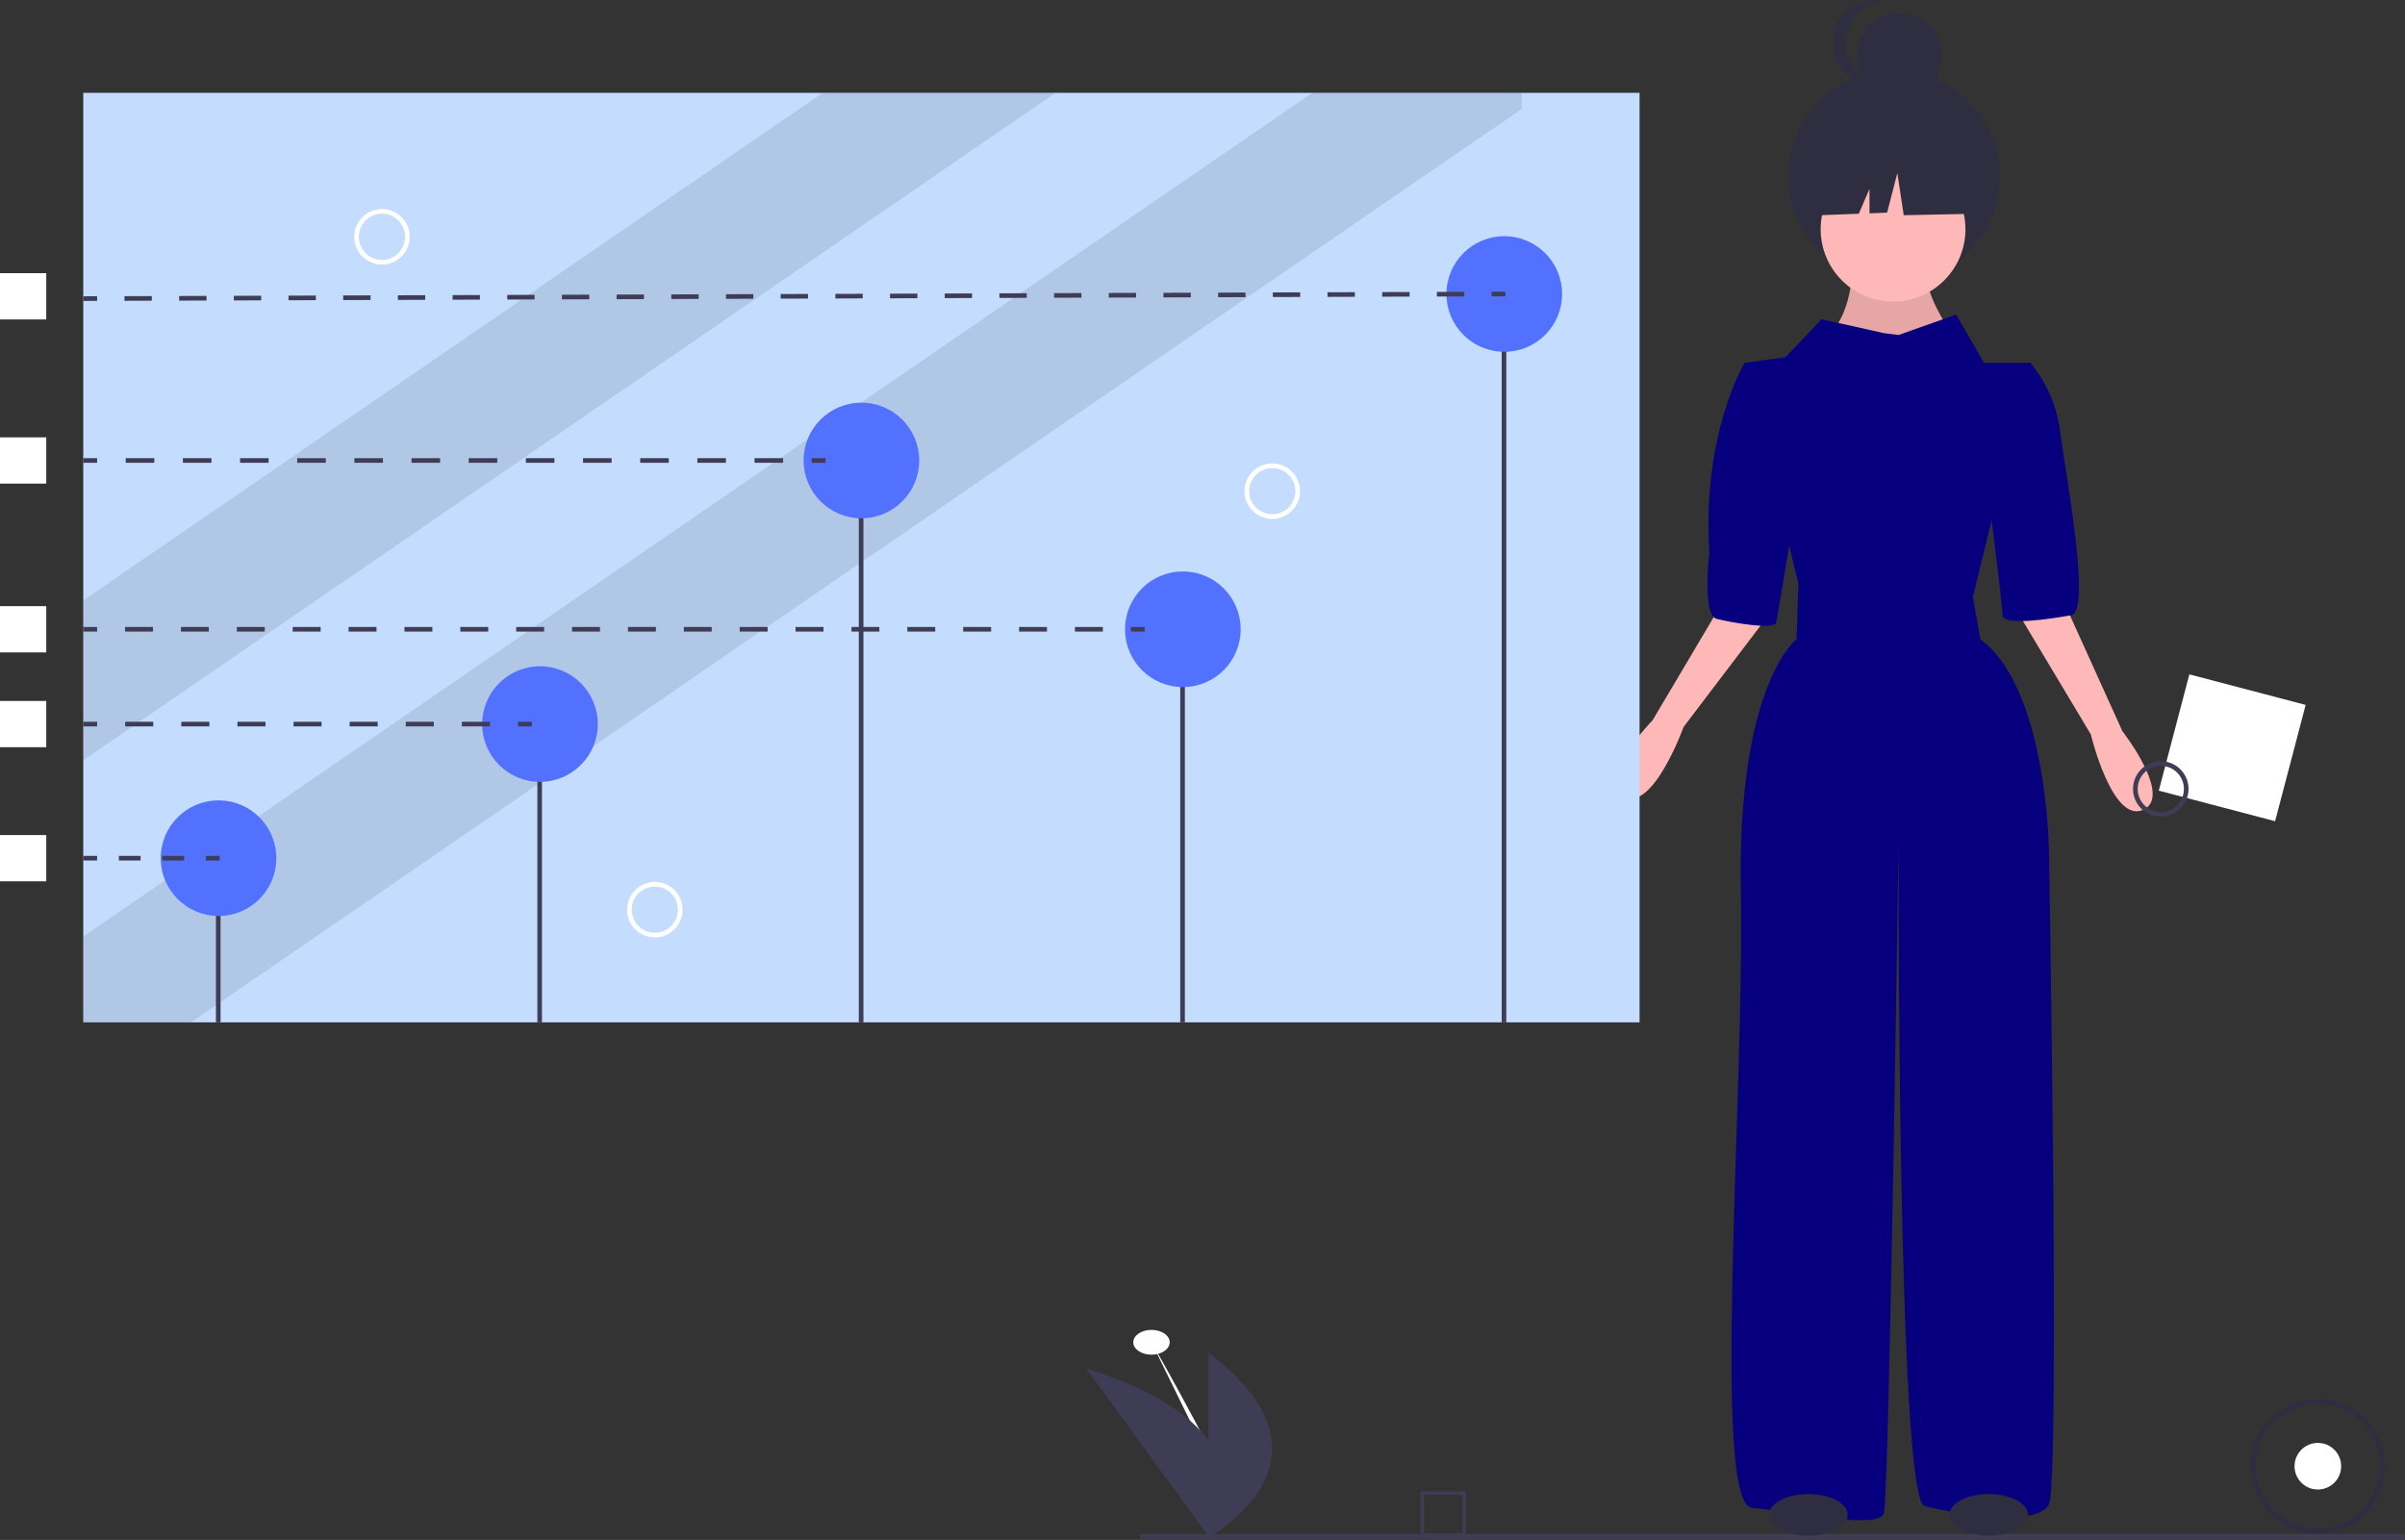 <svg width="1040" height="666" viewBox="0 0 1040 666" fill="none" xmlns="http://www.w3.org/2000/svg">
<rect x="0" y="0" width="1040" height="666" fill="#333333" stroke="none"/>
<g clip-path="url(#clip0)">
<path d="M819.019 121.996C844.285 121.996 864.767 101.514 864.767 76.248C864.767 50.981 844.285 30.499 819.019 30.499C793.753 30.499 773.271 50.981 773.271 76.248C773.271 101.514 793.753 121.996 819.019 121.996Z" fill="#2F2E41"/>
<path d="M800.96 115.174C800.96 115.174 801.763 141.66 784.106 149.686C766.448 157.712 853.13 156.909 853.13 156.909C853.13 156.909 827.446 125.608 834.67 115.174L800.96 115.174Z" fill="#FFB8B8"/>
<path opacity="0.1" d="M800.96 115.174C800.96 115.174 801.763 141.66 784.106 149.686C766.448 157.712 853.13 156.909 853.13 156.909C853.13 156.909 827.446 125.608 834.67 115.174L800.96 115.174Z" fill="black"/>
<path d="M818.617 130.423C835.905 130.423 849.919 116.409 849.919 99.122C849.919 81.834 835.905 67.82 818.617 67.82C801.33 67.82 787.316 81.834 787.316 99.122C787.316 116.409 801.33 130.423 818.617 130.423Z" fill="#FFB8B8"/>
<path d="M814.605 144.068L787.717 138.048L772.067 154.501L754.409 156.909L777.685 252.419L776.882 276.497C776.882 276.497 751.199 295.76 752.804 384.849C754.409 473.938 739.962 650.511 757.62 652.117C775.277 653.722 812.197 661.748 814.605 654.524C817.012 647.301 821.025 362.376 821.025 362.376C821.025 362.376 820.223 648.104 832.262 651.314C844.301 654.524 881.221 660.945 886.036 650.511C890.852 640.078 886.036 367.994 886.036 367.994C886.036 367.994 885.234 297.365 856.34 276.497L853.13 258.038L878.01 156.909H857.945L845.906 136.042L821.025 144.87L814.605 144.068Z" fill="#07007E"/>
<path d="M749.028 253.474L714.628 311.506C714.628 311.506 689.469 337.32 702.059 344.45C714.65 351.58 728.035 314.392 728.035 314.392L765.045 265.666L749.028 253.474Z" fill="#FFB8B8"/>
<path d="M889.947 254.707L917.764 316.167C917.764 316.167 939.934 344.588 926.637 350.292C913.34 355.996 904.12 317.563 904.12 317.563L872.688 265.066L889.947 254.707Z" fill="#FFB8B8"/>
<path d="M764.843 162.528L754.409 156.909C754.409 156.909 735.949 187.408 739.16 238.775C739.16 238.775 735.949 266.064 742.37 267.669C748.791 269.274 767.251 272.484 768.054 269.274C768.856 266.064 778.487 206.671 778.487 206.671L764.843 162.528Z" fill="#07007E"/>
<path d="M868.379 160.922L878.01 156.909C885.03 165.384 889.486 175.686 890.852 186.606C893.26 205.066 904.496 264.458 895.668 266.064C886.839 267.669 865.971 270.879 865.971 266.064C865.971 261.248 858.748 205.066 858.748 205.066L868.379 160.922Z" fill="#07007E"/>
<path d="M849.215 70.96L825.999 58.799L793.939 63.774L787.306 93.071L803.818 92.436L808.43 81.672V92.258L816.049 91.965L820.471 74.83L823.235 93.071L850.321 92.518L849.215 70.96Z" fill="#2F2E41"/>
<path d="M821.427 42.538C831.622 42.538 839.887 34.273 839.887 24.078C839.887 13.883 831.622 5.618 821.427 5.618C811.232 5.618 802.967 13.883 802.967 24.078C802.967 34.273 811.232 42.538 821.427 42.538Z" fill="#2F2E41"/>
<path d="M798.151 18.46C798.151 14.051 799.73 9.787 802.6 6.44C805.471 3.093 809.444 0.884 813.802 0.212C811.172 -0.19 808.487 -0.019 805.929 0.713C803.372 1.445 801.002 2.721 798.984 4.454C796.966 6.187 795.346 8.336 794.235 10.753C793.125 13.171 792.55 15.8 792.55 18.46C792.55 21.12 793.125 23.749 794.235 26.166C795.346 28.584 796.966 30.733 798.984 32.465C801.002 34.199 803.372 35.475 805.929 36.207C808.487 36.939 811.172 37.11 813.802 36.707C809.444 36.035 805.471 33.826 802.6 30.48C799.73 27.133 798.151 22.869 798.151 18.46V18.46Z" fill="#2F2E41"/>
<path d="M497.944 585.869C502.293 585.869 505.82 583.468 505.82 580.508C505.82 577.547 502.293 575.147 497.944 575.147C493.594 575.147 490.068 577.547 490.068 580.508C490.068 583.468 493.594 585.869 497.944 585.869Z" fill="white"/>
<path d="M497.944 580.508C497.944 580.508 535.353 645.506 534.368 654.887Z" fill="white"/>
<path d="M522.555 584.992V623.014C514.719 612.157 499.09 600.976 469.801 591.901L522.555 664.363V664.913C522.555 664.913 522.655 664.859 522.84 664.755L522.93 664.878C522.93 664.878 523.006 664.777 523.14 664.583C529.286 661.022 580.835 628.921 522.555 584.992Z" fill="#3F3D56"/>
<path d="M1040 663.458H493V665.458H1040V663.458Z" fill="#3F3D56"/>
<path d="M634 664.708H614.259V644.967H634V664.708ZM615.777 663.19H632.481V646.486H615.777V663.19Z" fill="#3F3D56"/>
<path d="M1002.31 644.182C1007.88 644.182 1012.39 639.67 1012.39 634.104C1012.39 628.537 1007.88 624.025 1002.31 624.025C996.744 624.025 992.231 628.537 992.231 634.104C992.231 639.67 996.744 644.182 1002.31 644.182Z" fill="white"/>
<path d="M1002.31 663.22C996.551 663.22 990.922 661.512 986.134 658.313C981.346 655.113 977.614 650.566 975.41 645.246C973.207 639.925 972.63 634.071 973.754 628.423C974.877 622.775 977.65 617.587 981.722 613.515C985.794 609.444 990.982 606.67 996.63 605.547C1002.28 604.424 1008.13 605 1013.45 607.204C1018.77 609.408 1023.32 613.139 1026.52 617.928C1029.72 622.716 1031.43 628.345 1031.43 634.104C1031.42 641.823 1028.35 649.224 1022.89 654.682C1017.43 660.141 1010.03 663.211 1002.31 663.22V663.22ZM1002.31 607.227C996.994 607.227 991.798 608.804 987.378 611.757C982.959 614.71 979.514 618.907 977.48 623.818C975.445 628.729 974.913 634.133 975.95 639.347C976.987 644.56 979.547 649.349 983.306 653.108C987.064 656.867 991.853 659.426 997.067 660.463C1002.28 661.5 1007.68 660.968 1012.6 658.934C1017.51 656.9 1021.7 653.455 1024.66 649.035C1027.61 644.615 1029.19 639.419 1029.19 634.104C1029.18 626.978 1026.34 620.147 1021.31 615.108C1016.27 610.07 1009.44 607.235 1002.31 607.227V607.227Z" fill="#2F2E41"/>
<path d="M709 40.147H36V442.147H709V40.147Z" fill="#C4DDFF"/>
<path opacity="0.1" d="M456.48 40.147L36 328.807V259.667L355.77 40.147H456.48Z" fill="black"/>
<path opacity="0.1" d="M658 40.147V47.137L82.6 442.147H36V405.007L567.48 40.147H658Z" fill="black"/>
<path d="M95.376 371.147H93.376V442.147H95.376V371.147Z" fill="#3F3D56"/>
<path d="M94.5 396.147C108.307 396.147 119.5 384.954 119.5 371.147C119.5 357.34 108.307 346.147 94.5 346.147C80.693 346.147 69.5 357.34 69.5 371.147C69.5 384.954 80.693 396.147 94.5 396.147Z" fill="#5271FF"/>
<path d="M234.376 310.147H232.376V442.147H234.376V310.147Z" fill="#3F3D56"/>
<path d="M233.5 338.147C247.307 338.147 258.5 326.954 258.5 313.147C258.5 299.34 247.307 288.147 233.5 288.147C219.693 288.147 208.5 299.34 208.5 313.147C208.5 326.954 219.693 338.147 233.5 338.147Z" fill="#5271FF"/>
<path d="M373.376 199.147H371.376V442.147H373.376V199.147Z" fill="#3F3D56"/>
<path d="M372.5 224.147C386.307 224.147 397.5 212.954 397.5 199.147C397.5 185.34 386.307 174.147 372.5 174.147C358.693 174.147 347.5 185.34 347.5 199.147C347.5 212.954 358.693 224.147 372.5 224.147Z" fill="#5271FF"/>
<path d="M512.376 272.147H510.376V442.147H512.376V272.147Z" fill="#3F3D56"/>
<path d="M511.5 297.147C525.307 297.147 536.5 285.954 536.5 272.147C536.5 258.34 525.307 247.147 511.5 247.147C497.693 247.147 486.5 258.34 486.5 272.147C486.5 285.954 497.693 297.147 511.5 297.147Z" fill="#5271FF"/>
<path d="M651.376 127.147H649.376V442.147H651.376V127.147Z" fill="#3F3D56"/>
<path d="M650.5 152.147C664.307 152.147 675.5 140.954 675.5 127.147C675.5 113.34 664.307 102.147 650.5 102.147C636.693 102.147 625.5 113.34 625.5 127.147C625.5 140.954 636.693 152.147 650.5 152.147Z" fill="#5271FF"/>
<path d="M42 370.147H36V372.147H42V370.147Z" fill="#3F3D56"/>
<path d="M79.6 372.147H70.2V370.147H79.6V372.147ZM60.8 372.147H51.4V370.147H60.8V372.147Z" fill="#3F3D56"/>
<path d="M95 370.147H89V372.147H95V370.147Z" fill="#3F3D56"/>
<path d="M42 312.147H36V314.147H42V312.147Z" fill="#3F3D56"/>
<path d="M211.867 314.147H199.733V312.147H211.867V314.147ZM187.6 314.147H175.467V312.147H187.6V314.147ZM163.333 314.147H151.2V312.147H163.333V314.147ZM139.066 314.147H126.933V312.147H139.066V314.147ZM114.8 314.147H102.667V312.147H114.8V314.147ZM90.533 314.147H78.4V312.147H90.533V314.147ZM66.267 314.147H54.133V312.147H66.267V314.147Z" fill="#3F3D56"/>
<path d="M230 312.147H224V314.147H230V312.147Z" fill="#3F3D56"/>
<path d="M42 271.147H36V273.147H42V271.147Z" fill="#3F3D56"/>
<path d="M476.919 273.147H464.838V271.147H476.919V273.147ZM452.757 273.147H440.676V271.147H452.757L452.757 273.147ZM428.595 273.147H416.514V271.147H428.595L428.595 273.147ZM404.432 273.147H392.351V271.147H404.432L404.432 273.147ZM380.27 273.147H368.189V271.147H380.27L380.27 273.147ZM356.108 273.147H344.027V271.147H356.108L356.108 273.147ZM331.946 273.147H319.865V271.147H331.946L331.946 273.147ZM307.784 273.147H295.703V271.147H307.784L307.784 273.147ZM283.622 273.147H271.541V271.147H283.622L283.622 273.147ZM259.46 273.147H247.378V271.147H259.459L259.46 273.147ZM235.297 273.147H223.216V271.147H235.297L235.297 273.147ZM211.135 273.147H199.054V271.147H211.135L211.135 273.147ZM186.973 273.147H174.892V271.147H186.973L186.973 273.147ZM162.811 273.147H150.729V271.147H162.811L162.811 273.147ZM138.648 273.147H126.567V271.147H138.648L138.648 273.147ZM114.486 273.147H102.405V271.147H114.486L114.486 273.147ZM90.324 273.147H78.243V271.147H90.324L90.324 273.147ZM66.162 273.147H54.081V271.147H66.162L66.162 273.147Z" fill="#3F3D56"/>
<path d="M495 271.147H489V273.147H495V271.147Z" fill="#3F3D56"/>
<path d="M42 198.147H36V200.147H42V198.147Z" fill="#3F3D56"/>
<path d="M338.64 200.147H326.28V198.147H338.64V200.147ZM313.92 200.147H301.56V198.147H313.92V200.147ZM289.2 200.147H276.84V198.147H289.2V200.147ZM264.48 200.147H252.12V198.147H264.48L264.48 200.147ZM239.76 200.147H227.4V198.147H239.76V200.147ZM215.04 200.147H202.68V198.147H215.04L215.04 200.147ZM190.32 200.147H177.96V198.147H190.32L190.32 200.147ZM165.6 200.147H153.24V198.147H165.6V200.147ZM140.88 200.147H128.52V198.147H140.88L140.88 200.147ZM116.16 200.147H103.8V198.147H116.16V200.147ZM91.44 200.147H79.08V198.147H91.44V200.147ZM66.72 200.147H54.36V198.147H66.72V200.147Z" fill="#3F3D56"/>
<path d="M357 198.147H351V200.147H357V198.147Z" fill="#3F3D56"/>
<path d="M41.997 128.127L35.997 128.148L36.003 130.148L42.003 130.127L41.997 128.127Z" fill="#3F3D56"/>
<path d="M53.827 130.089L53.82 128.089L65.644 128.05L65.651 130.05L53.827 130.089ZM77.474 130.012L77.467 128.012L89.291 127.974L89.298 129.974L77.474 130.012ZM101.121 129.935L101.114 127.935L112.938 127.897L112.945 129.897L101.121 129.935ZM124.769 129.859L124.762 127.859L136.585 127.82L136.592 129.82L124.769 129.859ZM148.416 129.781L148.409 127.781L160.232 127.743L160.239 129.743L148.416 129.781ZM172.063 129.705L172.056 127.705L183.879 127.666L183.886 129.666L172.063 129.705ZM195.71 129.628L195.703 127.628L207.527 127.589L207.533 129.589L195.71 129.628ZM219.357 129.551L219.35 127.551L231.173 127.512L231.18 129.512L219.357 129.551ZM243.004 129.474L242.997 127.474L254.82 127.435L254.827 129.435L243.004 129.474ZM266.651 129.397L266.644 127.397L278.467 127.359L278.474 129.359L266.651 129.397ZM290.298 129.32L290.291 127.32L302.114 127.281L302.121 129.281L290.298 129.32ZM313.945 129.243L313.938 127.243L325.762 127.205L325.769 129.205L313.945 129.243ZM337.592 129.166L337.585 127.166L349.409 127.128L349.416 129.128L337.592 129.166ZM361.239 129.09L361.232 127.09L373.056 127.051L373.063 129.051L361.239 129.09ZM384.887 129.012L384.88 127.012L396.703 126.974L396.71 128.974L384.887 129.012ZM408.534 128.936L408.527 126.936L420.35 126.897L420.357 128.897L408.534 128.936ZM432.181 128.859L432.174 126.859L443.997 126.82L444.004 128.82L432.181 128.859ZM455.828 128.782L455.821 126.782L467.644 126.743L467.651 128.743L455.828 128.782ZM479.474 128.705L479.468 126.705L491.291 126.666L491.297 128.666L479.474 128.705ZM503.121 128.628L503.116 126.628L514.939 126.59L514.945 128.59L503.121 128.628ZM526.768 128.551L526.762 126.551L538.586 126.512L538.592 128.512L526.768 128.551ZM550.415 128.474L550.41 126.474L562.233 126.436L562.239 128.436L550.415 128.474ZM574.062 128.397L574.056 126.397L585.88 126.359L585.886 128.359L574.062 128.397ZM597.709 128.32L597.703 126.32L609.527 126.282L609.533 128.282L597.709 128.32ZM621.357 128.243L621.351 126.243L633.174 126.205L633.18 128.205L621.357 128.243Z" fill="#3F3D56"/>
<path d="M650.997 126.148L644.997 126.166L645.003 128.166L651.003 128.148L650.997 126.148Z" fill="#3F3D56"/>
<path d="M20 118.147H0V138.147H20V118.147Z" fill="white"/>
<path d="M20 189.147H0V209.147H20V189.147Z" fill="white"/>
<path d="M20 262.147H0V282.147H20V262.147Z" fill="white"/>
<path d="M20 303.147H0V323.147H20V303.147Z" fill="white"/>
<path d="M20 361.147H0V381.147H20V361.147Z" fill="white"/>
<path d="M983.828 355.155L997.043 304.862L946.75 291.647L933.535 341.939L983.828 355.155Z" fill="white"/>
<path d="M923.167 345.43C922.33 343.209 922.171 340.79 922.709 338.478C923.247 336.167 924.458 334.067 926.19 332.443C927.921 330.82 930.095 329.747 932.437 329.36C934.778 328.972 937.182 329.288 939.344 330.266C941.507 331.245 943.33 332.843 944.584 334.858C945.838 336.873 946.467 339.214 946.39 341.586C946.313 343.958 945.535 346.255 944.153 348.184C942.772 350.114 940.849 351.591 938.628 352.428C935.649 353.546 932.349 353.438 929.451 352.126C926.552 350.814 924.292 348.406 923.167 345.43V345.43ZM943.754 337.672C943.056 335.822 941.826 334.219 940.218 333.068C938.61 331.916 936.696 331.268 934.719 331.204C932.743 331.14 930.791 331.664 929.112 332.709C927.433 333.754 926.101 335.273 925.286 337.075C924.47 338.877 924.208 340.88 924.53 342.831C924.853 344.783 925.748 346.594 927.1 348.037C928.453 349.48 930.203 350.49 932.129 350.938C934.056 351.387 936.072 351.254 937.922 350.556C940.402 349.619 942.409 347.735 943.502 345.32C944.596 342.905 944.686 340.154 943.754 337.672V337.672Z" fill="#3F3D56"/>
<path d="M782 664.147C791.389 664.147 799 660.118 799 655.147C799 650.177 791.389 646.147 782 646.147C772.611 646.147 765 650.177 765 655.147C765 660.118 772.611 664.147 782 664.147Z" fill="#2F2E41"/>
<path d="M860 664.147C869.389 664.147 877 660.118 877 655.147C877 650.177 869.389 646.147 860 646.147C850.611 646.147 843 650.177 843 655.147C843 660.118 850.611 664.147 860 664.147Z" fill="#2F2E41"/>
<path d="M550.172 224.419C547.799 224.419 545.479 223.715 543.505 222.396C541.532 221.078 539.994 219.204 539.086 217.011C538.178 214.818 537.94 212.405 538.403 210.078C538.866 207.75 540.009 205.612 541.687 203.933C543.365 202.255 545.504 201.112 547.831 200.649C550.159 200.186 552.572 200.424 554.765 201.332C556.957 202.24 558.831 203.778 560.15 205.752C561.469 207.725 562.172 210.045 562.172 212.419C562.169 215.6 560.903 218.65 558.654 220.9C556.404 223.149 553.354 224.415 550.172 224.419ZM550.172 202.419C548.195 202.419 546.261 203.005 544.617 204.104C542.972 205.203 541.69 206.764 540.934 208.592C540.177 210.419 539.979 212.43 540.364 214.37C540.75 216.309 541.703 218.091 543.101 219.49C544.5 220.888 546.282 221.841 548.221 222.226C550.161 222.612 552.172 222.414 553.999 221.657C555.826 220.9 557.388 219.619 558.487 217.974C559.586 216.33 560.172 214.396 560.172 212.419C560.169 209.767 559.115 207.225 557.24 205.351C555.365 203.476 552.824 202.422 550.172 202.419Z" fill="white"/>
<path d="M283.172 405.419C280.799 405.419 278.479 404.715 276.506 403.396C274.532 402.078 272.994 400.204 272.086 398.011C271.178 395.818 270.94 393.405 271.403 391.078C271.866 388.75 273.009 386.612 274.687 384.933C276.365 383.255 278.504 382.112 280.831 381.649C283.159 381.186 285.572 381.424 287.765 382.332C289.957 383.24 291.831 384.778 293.15 386.752C294.469 388.725 295.172 391.045 295.172 393.419C295.169 396.6 293.903 399.65 291.654 401.9C289.404 404.149 286.354 405.415 283.172 405.419V405.419ZM283.172 383.419C281.195 383.419 279.261 384.005 277.617 385.104C275.972 386.203 274.69 387.764 273.934 389.592C273.177 391.419 272.979 393.43 273.365 395.37C273.75 397.309 274.703 399.091 276.101 400.49C277.5 401.888 279.282 402.841 281.221 403.226C283.161 403.612 285.172 403.414 286.999 402.657C288.826 401.901 290.388 400.619 291.487 398.974C292.586 397.33 293.172 395.396 293.172 393.419C293.169 390.767 292.115 388.225 290.24 386.351C288.365 384.476 285.824 383.422 283.172 383.419V383.419Z" fill="white"/>
<path d="M165.172 114.419C162.799 114.419 160.479 113.715 158.506 112.396C156.532 111.078 154.994 109.203 154.086 107.011C153.178 104.818 152.94 102.405 153.403 100.077C153.866 97.75 155.009 95.612 156.687 93.933C158.365 92.255 160.504 91.112 162.831 90.649C165.159 90.186 167.572 90.424 169.765 91.332C171.957 92.24 173.831 93.778 175.15 95.752C176.469 97.725 177.172 100.045 177.172 102.419C177.169 105.6 175.903 108.65 173.654 110.9C171.404 113.149 168.354 114.415 165.172 114.419V114.419ZM165.172 92.419C163.195 92.419 161.261 93.005 159.617 94.104C157.972 95.203 156.69 96.764 155.934 98.592C155.177 100.419 154.979 102.43 155.365 104.369C155.75 106.309 156.703 108.091 158.101 109.49C159.5 110.888 161.282 111.841 163.221 112.226C165.161 112.612 167.172 112.414 168.999 111.657C170.826 110.9 172.388 109.619 173.487 107.974C174.586 106.33 175.172 104.396 175.172 102.419C175.169 99.767 174.115 97.225 172.24 95.351C170.365 93.476 167.824 92.421 165.172 92.419V92.419Z" fill="white"/>
</g>
<defs>
<clipPath id="clip0">
<rect width="1040" height="665.498" fill="white"/>
</clipPath>
</defs>
</svg>
